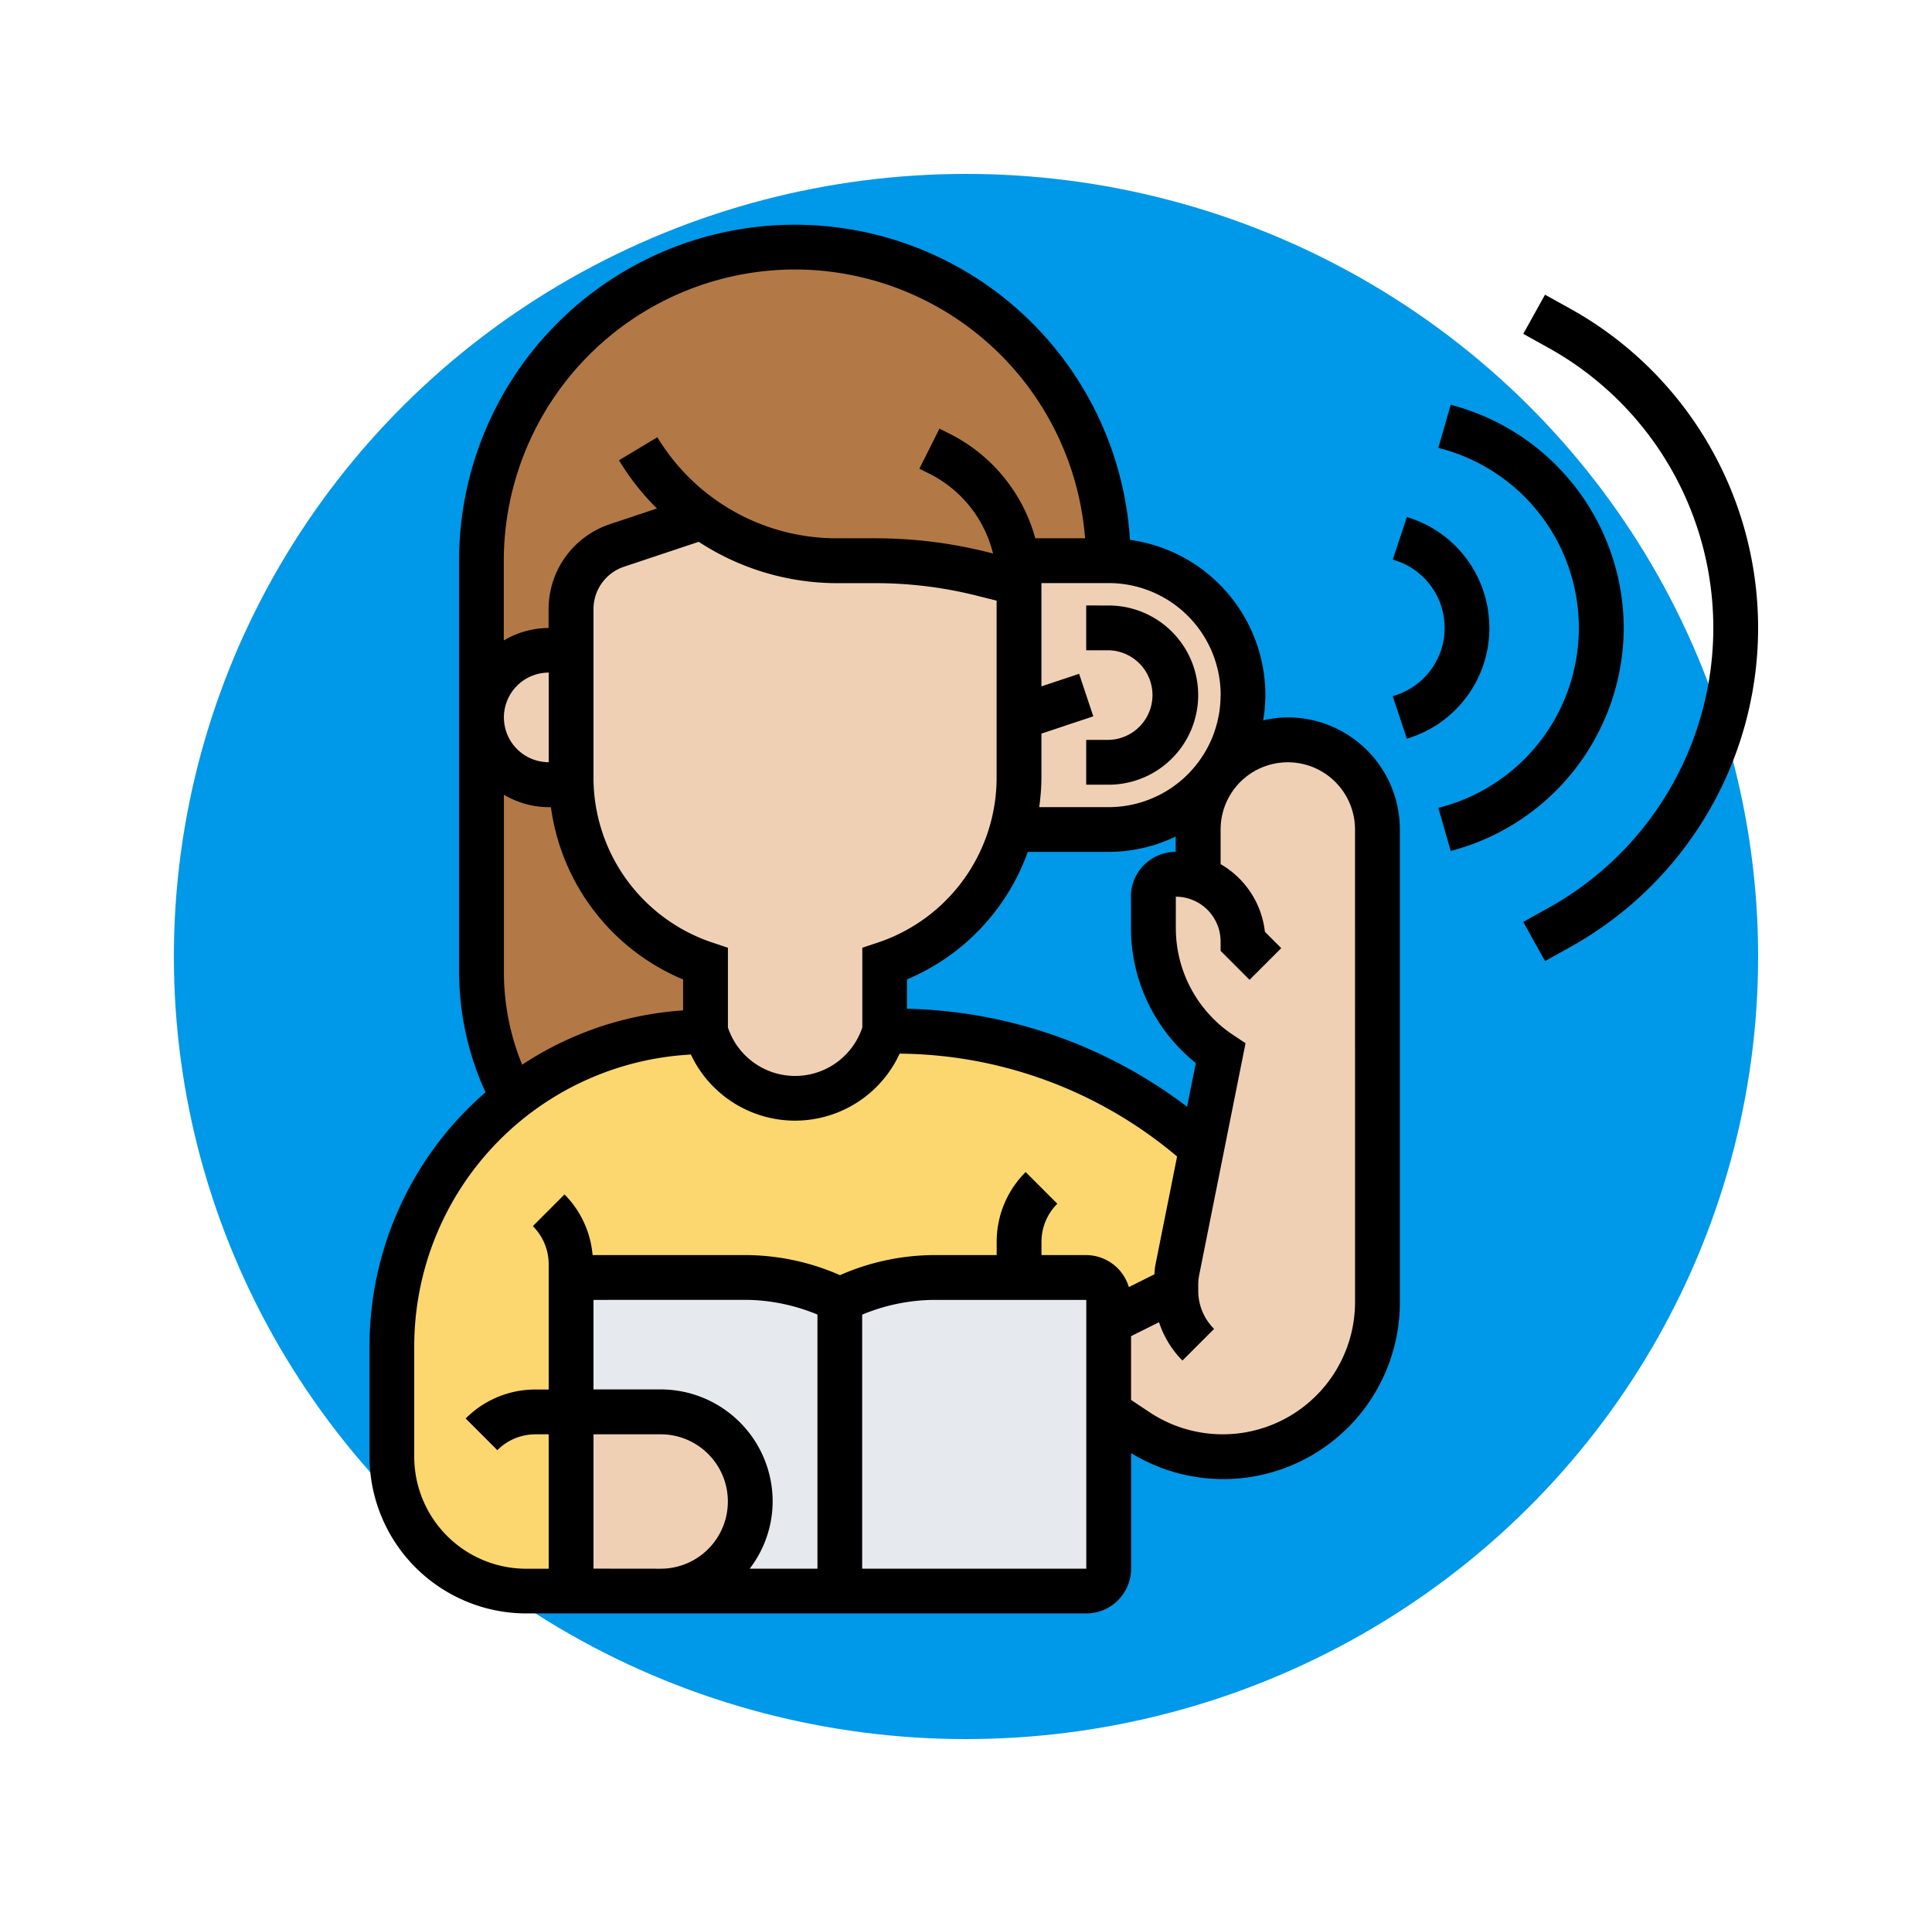 <svg xmlns="http://www.w3.org/2000/svg" xmlns:xlink="http://www.w3.org/1999/xlink" width="100" height="99" viewBox="0 0 100 99">
  <defs>
    <filter id="Elipse_7694" x="0" y="0" width="100" height="99" filterUnits="userSpaceOnUse">
      <feOffset dy="3" input="SourceAlpha"/>
      <feGaussianBlur stdDeviation="3" result="blur"/>
      <feFlood flood-opacity="0.161"/>
      <feComposite operator="in" in2="blur"/>
      <feComposite in="SourceGraphic"/>
    </filter>
  </defs>
  <g id="Grupo_1013495" data-name="Grupo 1013495" transform="translate(-197.5 -1119)">
    <g transform="matrix(1, 0, 0, 1, 197.5, 1119)" filter="url(#Elipse_7694)">
      <ellipse id="Elipse_7694-2" data-name="Elipse 7694" cx="41" cy="40.5" rx="41" ry="40.5" transform="translate(9 6)" fill="#0098e8"/>
    </g>
    <g id="escuchando" transform="translate(216.626 1130.627)">
      <g id="Grupo_1006149" data-name="Grupo 1006149" transform="translate(1.159 1.159)">
        <g id="Grupo_1006139" data-name="Grupo 1006139" transform="translate(4.637 24.344)">
          <path id="Trazado_715794" data-name="Trazado 715794" d="M16.593,34.752V38.23l-1.159.081A16.047,16.047,0,0,0,6.623,41.7,13.749,13.749,0,0,1,5,35.2V22a3.483,3.483,0,0,0,3.478,3.478H9.649A10.166,10.166,0,0,0,16.593,34.752Z" transform="translate(-5 -22)" fill="#b27946"/>
        </g>
        <g id="Grupo_1006140" data-name="Grupo 1006140" transform="translate(4.637)">
          <path id="Trazado_715795" data-name="Trazado 715795" d="M32.729,17.23a7.69,7.69,0,0,1,.093,1.159L30.886,17.9A23.052,23.052,0,0,0,25.4,17.23H23.351a11.9,11.9,0,0,1-6.967-2.249l-4.37,1.461a3.467,3.467,0,0,0-2.376,3.292v2.133H8.478A3.473,3.473,0,0,0,5,25.344V17.23a16.23,16.23,0,1,1,32.459,0Z" transform="translate(-5 -1)" fill="#b27946"/>
        </g>
        <g id="Grupo_1006141" data-name="Grupo 1006141" transform="translate(0 40.574)">
          <path id="Trazado_715796" data-name="Trazado 715796" d="M33.459,48.752H29.1a10.982,10.982,0,0,0-4.915,1.159,10.982,10.982,0,0,0-4.915-1.159h-9v16.23H7.956A6.961,6.961,0,0,1,1,58.026v-5.75A16.237,16.237,0,0,1,16.07,36.081L17.23,36l.058.174a4.836,4.836,0,0,0,4.579,3.3,4.785,4.785,0,0,0,2.817-.916,4.9,4.9,0,0,0,1.762-2.388L26.5,36h.591a23.715,23.715,0,0,1,15.824,6.04l-1.264,6.33a3.465,3.465,0,0,0-.081.777v.185L38.1,51.07V49.911a1.163,1.163,0,0,0-1.159-1.159Z" transform="translate(-1 -36)" fill="#fcd770"/>
        </g>
        <g id="Grupo_1006142" data-name="Grupo 1006142" transform="translate(9.274 53.326)">
          <path id="Trazado_715797" data-name="Trazado 715797" d="M22.911,48.159V63.23H13.637a4.637,4.637,0,1,0,0-9.274H9V47h9A10.982,10.982,0,0,1,22.911,48.159Z" transform="translate(-9 -47)" fill="#e6e9ed"/>
        </g>
        <g id="Grupo_1006143" data-name="Grupo 1006143" transform="translate(23.185 53.326)">
          <path id="Trazado_715798" data-name="Trazado 715798" d="M34.911,53.955V62.07a1.163,1.163,0,0,1-1.159,1.159H21V48.159A10.982,10.982,0,0,1,25.915,47h7.837a1.163,1.163,0,0,1,1.159,1.159v5.8Z" transform="translate(-21 -47)" fill="#e6e9ed"/>
        </g>
        <g id="Grupo_1006144" data-name="Grupo 1006144" transform="translate(9.274 60.281)">
          <path id="Trazado_715799" data-name="Trazado 715799" d="M16.918,54.356a4.64,4.64,0,0,1-3.281,7.918H9V53h4.637A4.666,4.666,0,0,1,16.918,54.356Z" transform="translate(-9 -53)" fill="#f0d0b4"/>
        </g>
        <g id="Grupo_1006145" data-name="Grupo 1006145" transform="translate(37.096 25.504)">
          <path id="Trazado_715800" data-name="Trazado 715800" d="M37.637,30.164V27.637a4.644,4.644,0,0,1,.742-2.516,4.338,4.338,0,0,1,.614-.765,4.64,4.64,0,0,1,7.918,3.281V52.086a8.008,8.008,0,0,1-12.45,6.666L33,57.778V53.141L36.478,51.4v-.185a3.465,3.465,0,0,1,.081-.777l1.264-6.33.974-4.88a7.845,7.845,0,0,1-3.478-6.5V31.115a1.163,1.163,0,0,1,1.159-1.159Z" transform="translate(-33 -23)" fill="#f0d0b4"/>
        </g>
        <g id="Grupo_1006146" data-name="Grupo 1006146" transform="translate(32.088 16.23)">
          <path id="Trazado_715801" data-name="Trazado 715801" d="M29.051,16.159A7.691,7.691,0,0,0,28.958,15h4.73a6.956,6.956,0,1,1,0,13.911H28.68a9.91,9.91,0,0,0,.371-2.689V16.159Z" transform="translate(-28.68 -15)" fill="#f0d0b4"/>
        </g>
        <g id="Grupo_1006147" data-name="Grupo 1006147" transform="translate(9.274 13.981)">
          <path id="Trazado_715802" data-name="Trazado 715802" d="M32.185,23.424V26.53a9.91,9.91,0,0,1-.371,2.689,10.176,10.176,0,0,1-6.585,6.956v3.478l-.058.174a4.9,4.9,0,0,1-1.762,2.388,4.785,4.785,0,0,1-2.817.916,4.836,4.836,0,0,1-4.579-3.3l-.058-.174V36.175A10.166,10.166,0,0,1,9.012,26.9C9,26.774,9,26.658,9,26.53V17.813a3.467,3.467,0,0,1,2.376-3.292l4.37-1.461a11.9,11.9,0,0,0,6.967,2.249h2.052a23.052,23.052,0,0,1,5.483.672l1.936.487Z" transform="translate(-9 -13.06)" fill="#f0d0b4"/>
        </g>
        <g id="Grupo_1006148" data-name="Grupo 1006148" transform="translate(4.637 20.867)">
          <path id="Trazado_715803" data-name="Trazado 715803" d="M9.637,25.585c0,.128,0,.243.012.371H8.478a3.478,3.478,0,1,1,0-6.956H9.637Z" transform="translate(-5 -19)" fill="#f0d0b4"/>
        </g>
      </g>
      <g id="Grupo_1006150" data-name="Grupo 1006150" transform="translate(0)">
        <path id="Trazado_715806" data-name="Trazado 715806" d="M32,17v2.319h1.159a2.319,2.319,0,0,1,0,4.637H32v2.319h1.159a4.637,4.637,0,0,0,0-9.274Z" transform="translate(5.096 2.707)"/>
        <path id="Trazado_715807" data-name="Trazado 715807" d="M47.529,25.5a5.781,5.781,0,0,0-1.275.152,8.014,8.014,0,0,0,.116-1.311,8.12,8.12,0,0,0-7.01-8.03A17.378,17.378,0,0,0,4.637,17.389V38.713A15,15,0,0,0,6.006,44.9,17.381,17.381,0,0,0,0,58v5.755a8.125,8.125,0,0,0,8.115,8.115H37.1a2.321,2.321,0,0,0,2.319-2.319V63.572a9.138,9.138,0,0,0,13.911-7.821V31.3A5.8,5.8,0,0,0,47.529,25.5Zm-8.115,9.274v1.617a8.943,8.943,0,0,0,3.356,6.995l-.452,2.263a24.858,24.858,0,0,0-14.5-5.072V39.059a11.3,11.3,0,0,0,6.254-6.6h4.178a8.063,8.063,0,0,0,3.478-.794v.793a2.321,2.321,0,0,0-2.319,2.319ZM26.3,37.156l-.793.263v4.126a3.665,3.665,0,0,1-6.956,0V37.419l-.793-.264A9,9,0,0,1,11.593,28.6V19.9a2.315,2.315,0,0,1,1.586-2.2l3.861-1.288a13.1,13.1,0,0,0,7.109,2.14H26.2a21.49,21.49,0,0,1,5.2.64l1.058.265v9.152A9,9,0,0,1,26.3,37.156ZM44.052,24.344a5.8,5.8,0,0,1-5.8,5.8H34.663a11.405,11.405,0,0,0,.115-1.536V26.339l2.685-.895-.734-2.2-1.951.649V18.548h3.478a5.8,5.8,0,0,1,5.8,5.8ZM22.026,2.319A15.081,15.081,0,0,1,37.037,16.23H34.461a8.609,8.609,0,0,0-4.472-5.43l-.489-.245-1.038,2.074.489.245a6.3,6.3,0,0,1,3.322,4.143l-.313-.078A23.769,23.769,0,0,0,26.2,16.23H24.148A10.835,10.835,0,0,1,14.9,11l-1.988,1.193a12.922,12.922,0,0,0,1.965,2.495l-2.437.813a4.634,4.634,0,0,0-3.171,4.4v.971a4.589,4.589,0,0,0-2.319.645V17.389a15.088,15.088,0,0,1,15.07-15.07ZM6.956,25.5a2.321,2.321,0,0,1,2.319-2.319v4.637A2.321,2.321,0,0,1,6.956,25.5Zm0,13.21V29.5a4.589,4.589,0,0,0,2.319.645h.115a11.307,11.307,0,0,0,6.841,8.917v1.6l-.079.006A17.222,17.222,0,0,0,7.9,43.472,12.671,12.671,0,0,1,6.956,38.713Zm4.637,30.842V62.6H15.07a3.478,3.478,0,0,1,0,6.956Zm7.841-13.911a9.852,9.852,0,0,1,3.751.763V69.555H19.677a5.736,5.736,0,0,0,1.189-3.478,5.8,5.8,0,0,0-5.8-5.8H11.593V55.644ZM37.1,69.555H25.5V56.407a9.852,9.852,0,0,1,3.751-.763H37.1Zm-2.319-16.23v-.679a2.78,2.78,0,0,1,.82-1.979l-1.639-1.639a5.082,5.082,0,0,0-1.5,3.618v.679h-3.2a12.213,12.213,0,0,0-4.911,1.039,12.213,12.213,0,0,0-4.911-1.039H11.546a5.055,5.055,0,0,0-1.453-3.138L8.454,51.827a2.782,2.782,0,0,1,.82,1.979v6.476H8.595a5.082,5.082,0,0,0-3.618,1.5l1.639,1.639a2.782,2.782,0,0,1,1.979-.82h.679v6.956H8.115a5.8,5.8,0,0,1-5.8-5.8V58a15.126,15.126,0,0,1,14-15.033l.318-.023A5.959,5.959,0,0,0,27.439,42.9,22.545,22.545,0,0,1,41.8,48.224l-1.13,5.65c-.029.147-.028.3-.044.446l-1.323.661A2.314,2.314,0,0,0,37.1,53.326Zm16.23,2.425a6.849,6.849,0,0,1-10.648,5.7l-.945-.629v-3.3l1.447-.723a5.057,5.057,0,0,0,1.211,1.986l1.639-1.639a2.782,2.782,0,0,1-.82-1.979v-.287a2.81,2.81,0,0,1,.054-.548l2.394-11.97-.647-.43a6.638,6.638,0,0,1-2.961-5.533V34.778A2.321,2.321,0,0,1,44.052,37.1v.48l1.5,1.5,1.639-1.639-.846-.847a4.635,4.635,0,0,0-2.292-3.5V31.3a3.478,3.478,0,0,1,6.956,0Z" transform="translate(0)"/>
        <path id="Trazado_715808" data-name="Trazado 715808" d="M50.687,18.788A5.976,5.976,0,0,0,46.6,13.11l-.179-.059-.731,2.2.177.059a3.666,3.666,0,0,1,0,6.956l-.179.059.731,2.2.18-.06a5.974,5.974,0,0,0,4.091-5.677Z" transform="translate(7.275 2.078)"/>
        <path id="Trazado_715809" data-name="Trazado 715809" d="M57.318,19.586A11.966,11.966,0,0,0,48.676,8.128l-.313-.089-.639,2.229.314.089a9.6,9.6,0,0,1,0,18.458l-.313.089.639,2.229.312-.089A11.966,11.966,0,0,0,57.318,19.586Z" transform="translate(7.6 1.28)"/>
        <path id="Trazado_715810" data-name="Trazado 715810" d="M53.953,3.855,52.64,3.126,51.514,5.152l1.313.729a16.573,16.573,0,0,1,0,28.974l-1.313.729,1.126,2.026,1.313-.729a18.891,18.891,0,0,0,0-33.027Z" transform="translate(8.204 0.498)"/>
      </g>
    </g>
  </g>
</svg>

